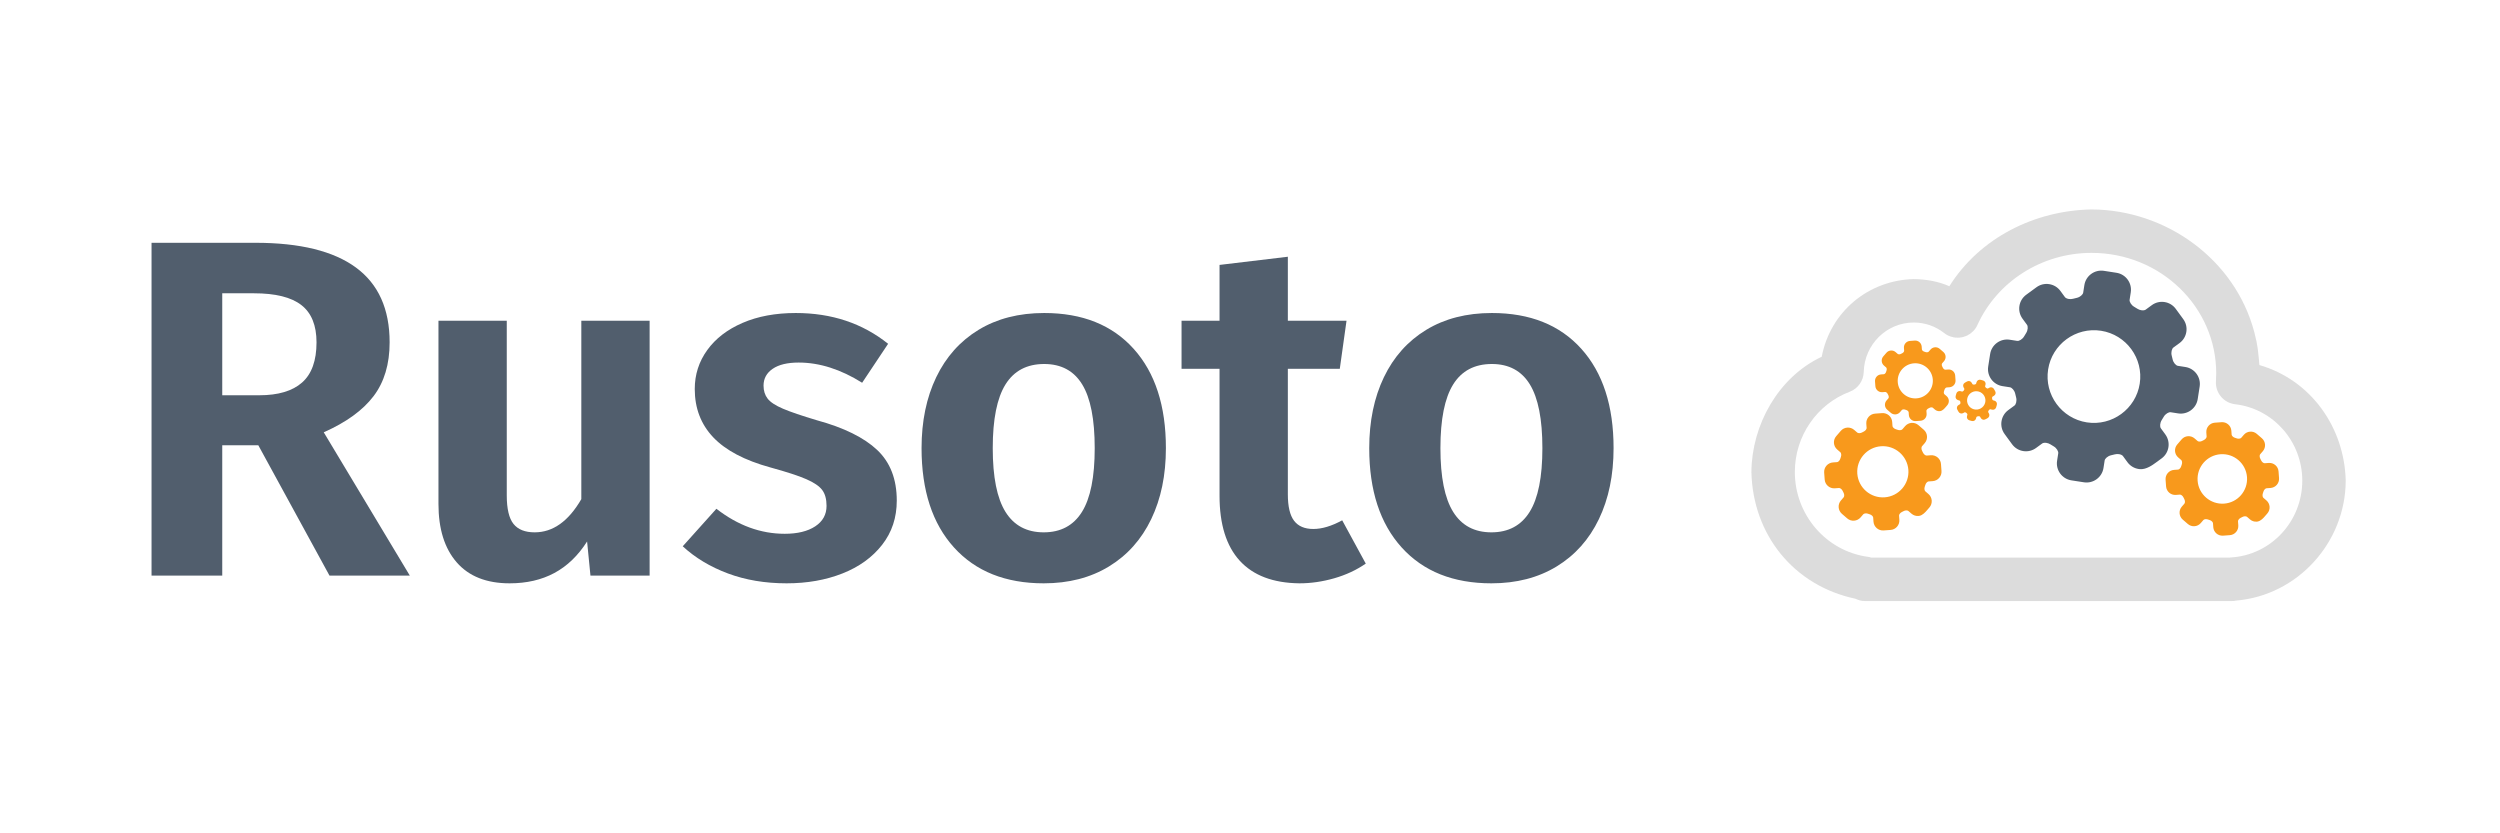 <?xml version="1.0" encoding="UTF-8"?>
<svg version="1.1" xmlns="http://www.w3.org/2000/svg" viewBox="0 0 900 300">
    <g id="Layer_1">
        <g>
            <path d="M92.996,160.302 L80.009,160.302 L80.009,207.227 L54.556,207.227 L54.556,87.404 L91.957,87.404 Q116.025,87.404 128.146,96.321 Q140.267,105.239 140.267,123.247 Q140.267,135.021 134.466,142.64 Q128.666,150.259 116.545,155.626 L147.539,207.227 L118.623,207.227 z M80.009,142.294 L93.342,142.294 Q103.558,142.294 108.753,137.705 Q113.947,133.116 113.947,123.247 Q113.947,114.069 108.493,109.827 Q103.039,105.585 91.437,105.585 L80.009,105.585 z" fill="#515E6D" />
            <path d="M233.863,207.227 L212.565,207.227 L211.353,194.933 Q206.504,202.551 199.578,206.274 Q192.652,209.997 183.475,209.997 Q171.008,209.997 164.428,202.465 Q157.848,194.933 157.848,181.427 L157.848,115.455 L182.436,115.455 L182.436,178.31 Q182.436,185.582 184.86,188.612 Q187.284,191.643 192.479,191.643 Q202.349,191.643 209.275,179.695 L209.275,115.455 L233.863,115.455 z" fill="#515E6D" />
            <path d="M319.721,123.766 L310.37,137.792 Q298.769,130.519 287.514,130.519 Q281.454,130.519 278.164,132.77 Q274.874,135.021 274.874,138.831 Q274.874,141.601 276.346,143.506 Q277.817,145.41 281.887,147.142 Q285.956,148.874 294.094,151.298 Q308.639,155.28 315.738,161.947 Q322.838,168.613 322.838,180.214 Q322.838,189.392 317.556,196.145 Q312.275,202.898 303.271,206.447 Q294.267,209.997 283.185,209.997 Q271.584,209.997 262.06,206.447 Q252.537,202.898 245.784,196.664 L257.905,183.158 Q269.506,192.162 282.493,192.162 Q289.419,192.162 293.488,189.478 Q297.557,186.794 297.557,182.119 Q297.557,178.483 295.999,176.405 Q294.44,174.327 290.285,172.509 Q286.129,170.691 277.298,168.267 Q263.446,164.457 256.779,157.445 Q250.113,150.432 250.113,140.043 Q250.113,132.251 254.615,126.017 Q259.117,119.784 267.342,116.234 Q275.566,112.684 286.475,112.684 Q305.868,112.684 319.721,123.766 z" fill="#515E6D" />
            <path d="M408.122,125.584 Q419.723,138.484 419.723,161.341 Q419.723,175.886 414.442,186.881 Q409.161,197.876 399.204,203.937 Q389.248,209.997 375.742,209.997 Q355.137,209.997 343.449,197.097 Q331.761,184.197 331.761,161.341 Q331.761,146.796 337.042,135.8 Q342.323,124.805 352.28,118.745 Q362.236,112.684 375.915,112.684 Q396.521,112.684 408.122,125.584 z M361.976,138.398 Q357.388,145.757 357.388,161.341 Q357.388,176.925 361.976,184.284 Q366.565,191.643 375.742,191.643 Q384.919,191.643 389.508,184.284 Q394.096,176.925 394.096,161.341 Q394.096,145.757 389.594,138.398 Q385.092,131.039 375.915,131.039 Q366.565,131.039 361.976,138.398 z" fill="#515E6D" />
            <path d="M491.675,202.898 Q486.653,206.361 480.333,208.179 Q474.013,209.997 467.779,209.997 Q453.581,209.824 446.308,201.859 Q439.036,193.894 439.036,178.483 L439.036,132.77 L425.357,132.77 L425.357,115.455 L439.036,115.455 L439.036,95.369 L463.624,92.425 L463.624,115.455 L484.749,115.455 L482.324,132.77 L463.624,132.77 L463.624,177.963 Q463.624,184.543 465.875,187.487 Q468.126,190.431 472.801,190.431 Q477.476,190.431 483.19,187.314 z" fill="#515E6D" />
            <path d="M569.286,125.584 Q580.887,138.484 580.887,161.341 Q580.887,175.886 575.606,186.881 Q570.325,197.876 560.369,203.937 Q550.412,209.997 536.906,209.997 Q516.301,209.997 504.613,197.097 Q492.925,184.197 492.925,161.341 Q492.925,146.796 498.206,135.8 Q503.487,124.805 513.444,118.745 Q523.4,112.684 537.079,112.684 Q557.685,112.684 569.286,125.584 z M523.14,138.398 Q518.552,145.757 518.552,161.341 Q518.552,176.925 523.14,184.284 Q527.729,191.643 536.906,191.643 Q546.083,191.643 550.672,184.284 Q555.26,176.925 555.26,161.341 Q555.26,145.757 550.758,138.398 Q546.256,131.039 537.079,131.039 Q527.729,131.039 523.14,138.398 z" fill="#515E6D" />
        </g>
        <path d="M752.978,75.4 C779.803,75.516 804.652,93.378 811.567,119.634 C812.896,124.679 812.861,126.223 813.398,131.425 C832.015,136.803 844.014,153.978 844.457,173.041 C844.398,195.278 827.153,214.364 804.922,216.223 C804.128,216.385 804.57,216.323 803.59,216.372 L671.373,216.372 C670.05,216.409 669.083,216.036 667.902,215.537 C645.698,210.799 631.022,192.496 630.506,169.908 C630.637,152.975 640.171,135.789 655.82,128.425 C658.921,112.254 672.54,100.883 688.936,100.472 C693.308,100.523 697.745,101.263 701.762,103.046 C712.806,85.503 732.557,75.768 752.978,75.4 z M752.978,91.036 C734.977,91.036 718.97,101.372 711.872,116.995 C711.484,117.747 711.661,117.49 711.425,117.817 C711.244,118.176 711.39,117.901 710.902,118.591 L710.666,118.862 C710.57,118.995 710.622,118.937 710.514,119.037 C710.254,119.335 710.429,119.15 709.95,119.557 C709.429,120.037 709.657,119.884 709.323,120.089 C709.039,120.33 709.24,120.174 708.673,120.488 C708.14,120.815 708.367,120.718 708.025,120.846 C707.688,121.032 707.918,120.919 707.305,121.116 C706.728,121.333 706.969,121.28 706.603,121.342 C706.249,121.456 706.487,121.392 705.874,121.465 C705.241,121.572 705.496,121.567 705.113,121.557 C704.75,121.6 704.996,121.582 704.371,121.537 C703.724,121.519 703.974,121.565 703.612,121.482 C703.221,121.454 703.494,121.485 702.808,121.298 C702.197,121.158 702.438,121.241 702.071,121.097 C701.928,121.058 702.001,121.085 701.854,121.011 L701.52,120.879 C700.769,120.491 701.025,120.669 700.699,120.432 C700.339,120.252 700.615,120.397 699.924,119.909 C696.797,117.452 692.983,116.108 688.936,116.108 C679.189,116.108 671.19,124.002 670.942,133.912 C670.862,137.088 668.868,139.9 665.897,141.027 C654.127,145.489 646.142,156.933 646.142,169.908 C646.142,185.4 657.474,198.411 672.43,200.453 C673.303,200.613 672.915,200.508 673.605,200.736 L802.675,200.736 L803.13,200.687 C817.498,199.841 828.821,187.747 828.821,173.041 C828.821,158.904 818.335,147.1 804.648,145.524 C800.507,145.047 797.468,141.405 797.741,137.245 C797.805,136.265 797.839,135.312 797.839,134.395 C797.839,110.499 777.803,91.036 752.978,91.036 z" fill="#8B8B8B" fill-opacity="0.3" />
        <path d="M816.75,166.659 L815.293,166.766 C814.93,166.793 814.323,166.394 814.031,165.778 C813.929,165.561 813.819,165.344 813.707,165.133 C813.387,164.532 813.429,163.807 813.666,163.532 L814.622,162.427 C815.809,161.051 815.656,158.967 814.281,157.78 L812.433,156.184 C811.765,155.607 810.915,155.326 810.038,155.39 C809.16,155.454 808.36,155.857 807.784,156.525 L806.83,157.63 C806.691,157.791 806.394,157.907 806.054,157.931 C805.779,157.952 805.49,157.913 805.239,157.824 C805.013,157.743 804.783,157.667 804.555,157.597 C803.903,157.399 803.419,156.856 803.392,156.493 L803.285,155.035 C803.152,153.223 801.57,151.857 799.758,151.99 L797.323,152.168 C795.511,152.301 794.145,153.883 794.278,155.695 L794.385,157.153 C794.412,157.516 794.012,158.124 793.396,158.415 C793.181,158.517 792.964,158.626 792.753,158.739 C792.518,158.864 792.236,158.944 791.961,158.965 C791.622,158.989 791.311,158.919 791.15,158.78 L790.044,157.825 C789.377,157.25 788.526,156.968 787.649,157.033 C786.771,157.097 785.971,157.5 785.396,158.167 L783.802,160.015 C782.614,161.39 782.767,163.474 784.142,164.661 L785.248,165.616 C785.523,165.853 785.67,166.566 785.442,167.207 C785.361,167.432 785.285,167.662 785.216,167.891 C785.017,168.543 784.474,169.026 784.111,169.053 L782.653,169.16 C780.841,169.293 779.475,170.875 779.608,172.687 L779.787,175.122 C779.92,176.934 781.502,178.3 783.314,178.167 L784.771,178.06 C785.134,178.034 785.742,178.433 786.034,179.049 C786.136,179.265 786.245,179.481 786.357,179.692 C786.677,180.294 786.635,181.02 786.397,181.295 L785.443,182.4 C784.256,183.775 784.409,185.861 785.783,187.049 L787.632,188.645 C788.298,189.22 789.148,189.502 790.026,189.437 C790.903,189.373 791.703,188.971 792.279,188.304 L793.234,187.197 C793.375,187.034 793.664,186.922 794.008,186.896 C794.283,186.876 794.573,186.914 794.824,187.004 C795.047,187.084 795.278,187.16 795.509,187.231 C796.161,187.429 796.645,187.972 796.671,188.335 L796.778,189.792 C796.911,191.604 798.493,192.97 800.305,192.837 L802.74,192.658 C804.552,192.525 805.918,190.943 805.785,189.131 L805.678,187.675 C805.652,187.312 806.051,186.704 806.666,186.413 C806.883,186.311 807.099,186.202 807.31,186.09 C807.545,185.964 807.826,185.884 808.101,185.864 C808.441,185.839 808.752,185.91 808.913,186.049 L810.018,187.003 C810.686,187.579 811.537,187.86 812.414,187.795 C812.509,187.789 812.605,187.777 812.699,187.762 C813.891,187.57 814.872,186.429 815.399,185.816 L815.465,185.738 L816.263,184.814 C817.448,183.438 817.295,181.353 815.923,180.166 L814.817,179.211 C814.542,178.973 814.394,178.261 814.623,177.619 C814.704,177.393 814.779,177.163 814.849,176.935 C815.047,176.284 815.59,175.8 815.953,175.774 L817.41,175.667 C819.222,175.534 820.588,173.952 820.455,172.14 L820.276,169.704 C820.144,167.892 818.562,166.526 816.75,166.659 z M808.923,171.761 C809.283,176.664 805.587,180.945 800.684,181.305 C795.781,181.664 791.5,177.968 791.141,173.066 C790.781,168.163 794.477,163.882 799.38,163.522 C804.283,163.163 808.564,166.859 808.923,171.761 z" fill="#F8991C" />
        <path d="M786.729,132.12 L784.028,131.701 C783.355,131.596 782.415,130.612 782.143,129.366 C782.047,128.927 781.94,128.486 781.824,128.054 C781.493,126.823 781.875,125.517 782.424,125.116 L784.633,123.504 C787.379,121.496 787.979,117.63 785.972,114.885 L783.275,111.195 C782.3,109.862 780.868,108.99 779.241,108.737 C777.614,108.484 775.984,108.882 774.652,109.856 L772.445,111.47 C772.124,111.704 771.534,111.79 770.904,111.692 C770.394,111.613 769.882,111.421 769.462,111.151 C769.085,110.91 768.698,110.674 768.31,110.45 C767.205,109.813 766.552,108.619 766.656,107.945 L767.076,105.241 C767.598,101.881 765.288,98.722 761.928,98.2 L757.411,97.499 C754.051,96.977 750.892,99.287 750.371,102.647 L749.951,105.351 C749.846,106.024 748.861,106.964 747.616,107.236 C747.18,107.331 746.739,107.438 746.305,107.555 C745.823,107.684 745.276,107.711 744.766,107.632 C744.137,107.534 743.599,107.274 743.365,106.953 L741.75,104.746 C740.777,103.415 739.344,102.543 737.716,102.29 C736.089,102.037 734.46,102.434 733.13,103.409 L729.443,106.106 C726.698,108.113 726.097,111.979 728.104,114.724 L729.718,116.931 C730.12,117.48 730.088,118.841 729.4,119.915 C729.159,120.292 728.923,120.679 728.7,121.068 C728.063,122.172 726.869,122.825 726.195,122.72 L723.491,122.3 C720.131,121.778 716.973,124.088 716.451,127.449 L715.749,131.965 C715.228,135.326 717.537,138.484 720.897,139.006 L723.6,139.426 C724.274,139.53 725.214,140.515 725.486,141.76 C725.581,142.197 725.688,142.638 725.803,143.07 C726.134,144.302 725.751,145.608 725.201,146.01 L722.995,147.624 C720.25,149.63 719.649,153.499 721.655,156.245 L724.353,159.936 C725.326,161.266 726.757,162.138 728.385,162.39 C730.012,162.643 731.641,162.247 732.971,161.274 L735.18,159.658 C735.506,159.42 736.082,159.337 736.72,159.436 C737.23,159.515 737.742,159.707 738.163,159.977 C738.536,160.216 738.924,160.453 739.316,160.679 C740.421,161.316 741.074,162.51 740.969,163.183 L740.55,165.884 C740.028,169.245 742.337,172.404 745.698,172.926 L750.214,173.627 C753.575,174.149 756.733,171.839 757.255,168.479 L757.675,165.777 C757.779,165.104 758.763,164.164 760.009,163.893 C760.446,163.798 760.887,163.69 761.319,163.574 C761.801,163.445 762.347,163.418 762.857,163.497 C763.487,163.595 764.024,163.855 764.259,164.176 L765.872,166.383 C766.848,167.714 768.281,168.586 769.908,168.838 C770.085,168.866 770.264,168.885 770.442,168.897 C772.697,169.05 774.967,167.382 776.186,166.486 L776.34,166.373 L778.185,165.024 C780.926,163.015 781.526,159.148 779.525,156.404 L777.91,154.195 C777.508,153.646 777.54,152.285 778.228,151.21 C778.47,150.833 778.706,150.446 778.928,150.059 C779.565,148.955 780.759,148.302 781.432,148.406 L784.134,148.826 C787.495,149.347 790.653,147.038 791.175,143.677 L791.876,139.161 C792.399,135.801 790.09,132.642 786.729,132.12 z M770.304,138.124 C768.892,147.217 760.346,153.466 751.253,152.054 C742.16,150.642 735.911,142.096 737.323,133.003 C738.735,123.91 747.281,117.661 756.374,119.073 C765.467,120.485 771.716,129.031 770.304,138.124 z" fill="#515E6D" />
        <path d="M701.362,133.018 L700.328,133.094 C700.07,133.113 699.639,132.829 699.432,132.393 C699.36,132.239 699.282,132.085 699.202,131.935 C698.975,131.509 699.005,130.994 699.173,130.799 L699.852,130.015 C700.694,129.039 700.586,127.559 699.61,126.717 L698.298,125.585 C697.825,125.176 697.221,124.976 696.599,125.021 C695.976,125.067 695.408,125.353 694.999,125.827 L694.322,126.611 C694.224,126.725 694.013,126.807 693.772,126.825 C693.577,126.839 693.371,126.812 693.193,126.748 C693.033,126.691 692.87,126.637 692.708,126.588 C692.245,126.447 691.902,126.061 691.883,125.804 L691.807,124.769 C691.713,123.484 690.59,122.514 689.305,122.608 L687.576,122.735 C686.291,122.83 685.321,123.952 685.416,125.238 L685.492,126.273 C685.51,126.53 685.227,126.961 684.79,127.168 C684.637,127.241 684.484,127.318 684.333,127.398 C684.166,127.487 683.967,127.544 683.771,127.558 C683.531,127.575 683.31,127.525 683.196,127.427 L682.411,126.75 C681.938,126.341 681.334,126.141 680.712,126.187 C680.089,126.233 679.521,126.518 679.113,126.992 L677.982,128.303 C677.139,129.279 677.248,130.758 678.223,131.6 L679.008,132.278 C679.203,132.446 679.308,132.951 679.145,133.407 C679.089,133.567 679.035,133.73 678.985,133.892 C678.844,134.354 678.459,134.698 678.201,134.717 L677.167,134.792 C675.881,134.887 674.912,136.009 675.006,137.295 L675.133,139.023 C675.227,140.309 676.35,141.278 677.636,141.184 L678.67,141.108 C678.927,141.089 679.359,141.372 679.565,141.809 C679.638,141.963 679.715,142.116 679.795,142.266 C680.022,142.693 679.992,143.208 679.824,143.403 L679.146,144.188 C678.304,145.163 678.412,146.643 679.388,147.486 L680.7,148.619 C681.172,149.027 681.776,149.227 682.398,149.181 C683.021,149.135 683.589,148.85 683.997,148.377 L684.675,147.592 C684.775,147.476 684.98,147.396 685.224,147.378 C685.42,147.364 685.625,147.391 685.803,147.454 C685.962,147.511 686.125,147.565 686.289,147.615 C686.752,147.756 687.095,148.141 687.114,148.399 L687.19,149.433 C687.284,150.718 688.407,151.688 689.692,151.593 L691.421,151.467 C692.706,151.372 693.675,150.25 693.581,148.964 L693.505,147.93 C693.486,147.673 693.77,147.242 694.206,147.035 C694.36,146.962 694.513,146.885 694.663,146.806 C694.83,146.717 695.029,146.66 695.225,146.646 C695.466,146.628 695.686,146.678 695.8,146.777 L696.585,147.454 C697.059,147.862 697.663,148.062 698.285,148.016 C698.353,148.011 698.421,148.003 698.487,147.992 C699.333,147.856 700.029,147.046 700.403,146.611 L700.45,146.556 L701.016,145.9 C701.857,144.924 701.748,143.445 700.775,142.602 L699.99,141.924 C699.795,141.756 699.69,141.25 699.852,140.795 C699.909,140.635 699.963,140.472 700.013,140.31 C700.153,139.847 700.539,139.504 700.796,139.485 L701.83,139.41 C703.116,139.315 704.085,138.193 703.99,136.907 L703.864,135.179 C703.77,133.893 702.647,132.924 701.362,133.018 z M695.808,136.638 C696.063,140.117 693.44,143.155 689.961,143.41 C686.482,143.666 683.445,141.043 683.189,137.564 C682.934,134.085 685.557,131.047 689.036,130.792 C692.515,130.537 695.553,133.159 695.808,136.638 z" fill="#F8991C" />
        <path d="M695.108,163.892 L693.602,164.002 C693.227,164.03 692.599,163.617 692.297,162.98 C692.191,162.756 692.078,162.532 691.962,162.313 C691.631,161.692 691.674,160.942 691.92,160.658 L692.908,159.515 C694.136,158.092 693.977,155.937 692.556,154.709 L690.644,153.059 C689.954,152.463 689.075,152.172 688.167,152.238 C687.26,152.305 686.433,152.722 685.837,153.412 L684.85,154.555 C684.706,154.721 684.399,154.841 684.048,154.866 C683.764,154.887 683.465,154.848 683.205,154.755 C682.972,154.672 682.734,154.593 682.498,154.521 C681.824,154.316 681.323,153.754 681.296,153.379 L681.185,151.871 C681.048,149.998 679.411,148.585 677.538,148.722 L675.02,148.907 C673.146,149.044 671.734,150.68 671.871,152.554 L671.982,154.062 C672.009,154.437 671.596,155.065 670.959,155.367 C670.737,155.472 670.513,155.585 670.294,155.701 C670.051,155.831 669.759,155.914 669.475,155.935 C669.124,155.96 668.803,155.887 668.636,155.744 L667.493,154.757 C666.803,154.162 665.924,153.87 665.016,153.937 C664.108,154.003 663.281,154.42 662.687,155.11 L661.038,157.021 C659.81,158.442 659.968,160.598 661.39,161.826 L662.533,162.812 C662.818,163.058 662.97,163.795 662.734,164.458 C662.651,164.691 662.572,164.929 662.5,165.166 C662.295,165.839 661.733,166.339 661.357,166.367 L659.85,166.477 C657.977,166.615 656.564,168.251 656.702,170.125 L656.886,172.643 C657.024,174.516 658.66,175.929 660.533,175.792 L662.04,175.681 C662.416,175.653 663.045,176.066 663.346,176.703 C663.451,176.926 663.564,177.15 663.68,177.368 C664.011,177.99 663.968,178.741 663.722,179.026 L662.735,180.169 C661.507,181.59 661.665,183.747 663.087,184.976 L664.998,186.626 C665.688,187.221 666.567,187.512 667.474,187.445 C668.381,187.379 669.209,186.963 669.804,186.274 L670.791,185.129 C670.937,184.96 671.236,184.844 671.592,184.818 C671.877,184.797 672.176,184.837 672.436,184.929 C672.667,185.012 672.905,185.091 673.144,185.164 C673.818,185.369 674.318,185.93 674.346,186.306 L674.456,187.812 C674.594,189.685 676.23,191.098 678.103,190.961 L680.622,190.776 C682.495,190.639 683.908,189.003 683.77,187.129 L683.66,185.623 C683.632,185.247 684.045,184.619 684.681,184.318 C684.905,184.212 685.129,184.1 685.347,183.984 C685.59,183.854 685.881,183.771 686.165,183.751 C686.516,183.725 686.838,183.798 687.004,183.942 L688.147,184.929 C688.838,185.523 689.718,185.814 690.625,185.748 C690.723,185.74 690.822,185.729 690.92,185.713 C692.152,185.514 693.166,184.334 693.711,183.7 L693.78,183.62 L694.605,182.665 C695.83,181.242 695.672,179.086 694.253,177.858 L693.109,176.87 C692.825,176.625 692.672,175.888 692.909,175.224 C692.992,174.991 693.071,174.753 693.143,174.517 C693.348,173.844 693.909,173.344 694.284,173.316 L695.791,173.206 C697.664,173.068 699.077,171.432 698.939,169.558 L698.755,167.04 C698.618,165.167 696.982,163.754 695.108,163.892 z M687.015,169.167 C687.387,174.237 683.565,178.664 678.495,179.036 C673.425,179.408 668.999,175.586 668.627,170.516 C668.255,165.446 672.077,161.019 677.147,160.648 C682.216,160.276 686.643,164.098 687.015,169.167 z" fill="#F8991C" />
        <path d="M718.013,144.246 L717.491,144.1 C717.361,144.063 717.199,143.847 717.175,143.596 C717.166,143.507 717.156,143.417 717.143,143.33 C717.107,143.079 717.213,142.832 717.331,142.766 L717.804,142.5 C718.392,142.17 718.602,141.423 718.271,140.835 L717.827,140.045 C717.667,139.76 717.406,139.554 717.091,139.466 C716.777,139.377 716.447,139.417 716.162,139.577 L715.689,139.843 C715.62,139.882 715.502,139.884 715.38,139.85 C715.282,139.823 715.186,139.773 715.109,139.71 C715.041,139.653 714.97,139.598 714.899,139.544 C714.697,139.393 714.596,139.142 714.633,139.012 L714.779,138.49 C714.961,137.841 714.581,137.164 713.932,136.982 L713.06,136.737 C712.41,136.555 711.734,136.935 711.552,137.584 L711.405,138.106 C711.369,138.236 711.153,138.398 710.901,138.422 C710.813,138.431 710.723,138.441 710.635,138.454 C710.537,138.468 710.429,138.46 710.33,138.433 C710.209,138.399 710.109,138.335 710.071,138.266 L709.805,137.793 C709.645,137.508 709.383,137.303 709.069,137.214 C708.754,137.126 708.424,137.166 708.14,137.326 L707.35,137.77 C706.762,138.1 706.552,138.847 706.883,139.435 L707.148,139.908 C707.214,140.025 707.176,140.292 707.015,140.488 C706.958,140.556 706.903,140.627 706.85,140.698 C706.698,140.9 706.448,141 706.317,140.964 L705.795,140.817 C705.146,140.635 704.47,141.015 704.287,141.664 L704.042,142.537 C703.86,143.186 704.24,143.863 704.889,144.045 L705.412,144.191 C705.542,144.228 705.704,144.444 705.728,144.696 C705.736,144.784 705.747,144.873 705.759,144.961 C705.795,145.211 705.689,145.46 705.571,145.526 L705.098,145.791 C704.511,146.121 704.301,146.869 704.631,147.457 L705.075,148.247 C705.235,148.532 705.496,148.737 705.81,148.826 C706.125,148.914 706.455,148.874 706.74,148.714 L707.213,148.449 C707.283,148.409 707.398,148.407 707.521,148.441 C707.62,148.469 707.716,148.519 707.792,148.582 C707.86,148.638 707.931,148.693 708.003,148.747 C708.205,148.899 708.306,149.149 708.269,149.279 L708.123,149.801 C707.94,150.45 708.32,151.127 708.97,151.309 L709.842,151.554 C710.492,151.736 711.168,151.356 711.35,150.707 L711.497,150.185 C711.533,150.055 711.749,149.893 712.001,149.869 C712.089,149.861 712.178,149.85 712.266,149.838 C712.364,149.824 712.472,149.831 712.571,149.859 C712.693,149.893 712.792,149.957 712.831,150.026 L713.096,150.498 C713.257,150.783 713.518,150.989 713.833,151.077 C713.867,151.087 713.902,151.095 713.936,151.101 C714.377,151.185 714.863,150.91 715.124,150.763 L715.157,150.744 L715.552,150.522 C716.139,150.191 716.349,149.444 716.02,148.857 L715.754,148.384 C715.688,148.266 715.727,147.999 715.888,147.804 C715.944,147.735 716,147.664 716.053,147.593 C716.204,147.391 716.455,147.291 716.585,147.327 L717.107,147.474 C717.756,147.656 718.432,147.276 718.615,146.627 L718.859,145.754 C719.042,145.105 718.662,144.428 718.013,144.246 z M714.637,145.04 C714.144,146.797 712.314,147.825 710.557,147.332 C708.8,146.839 707.772,145.008 708.265,143.251 C708.758,141.495 710.588,140.467 712.345,140.96 C714.102,141.453 715.13,143.283 714.637,145.04 z" fill="#F8991C" />
    </g>
</svg>